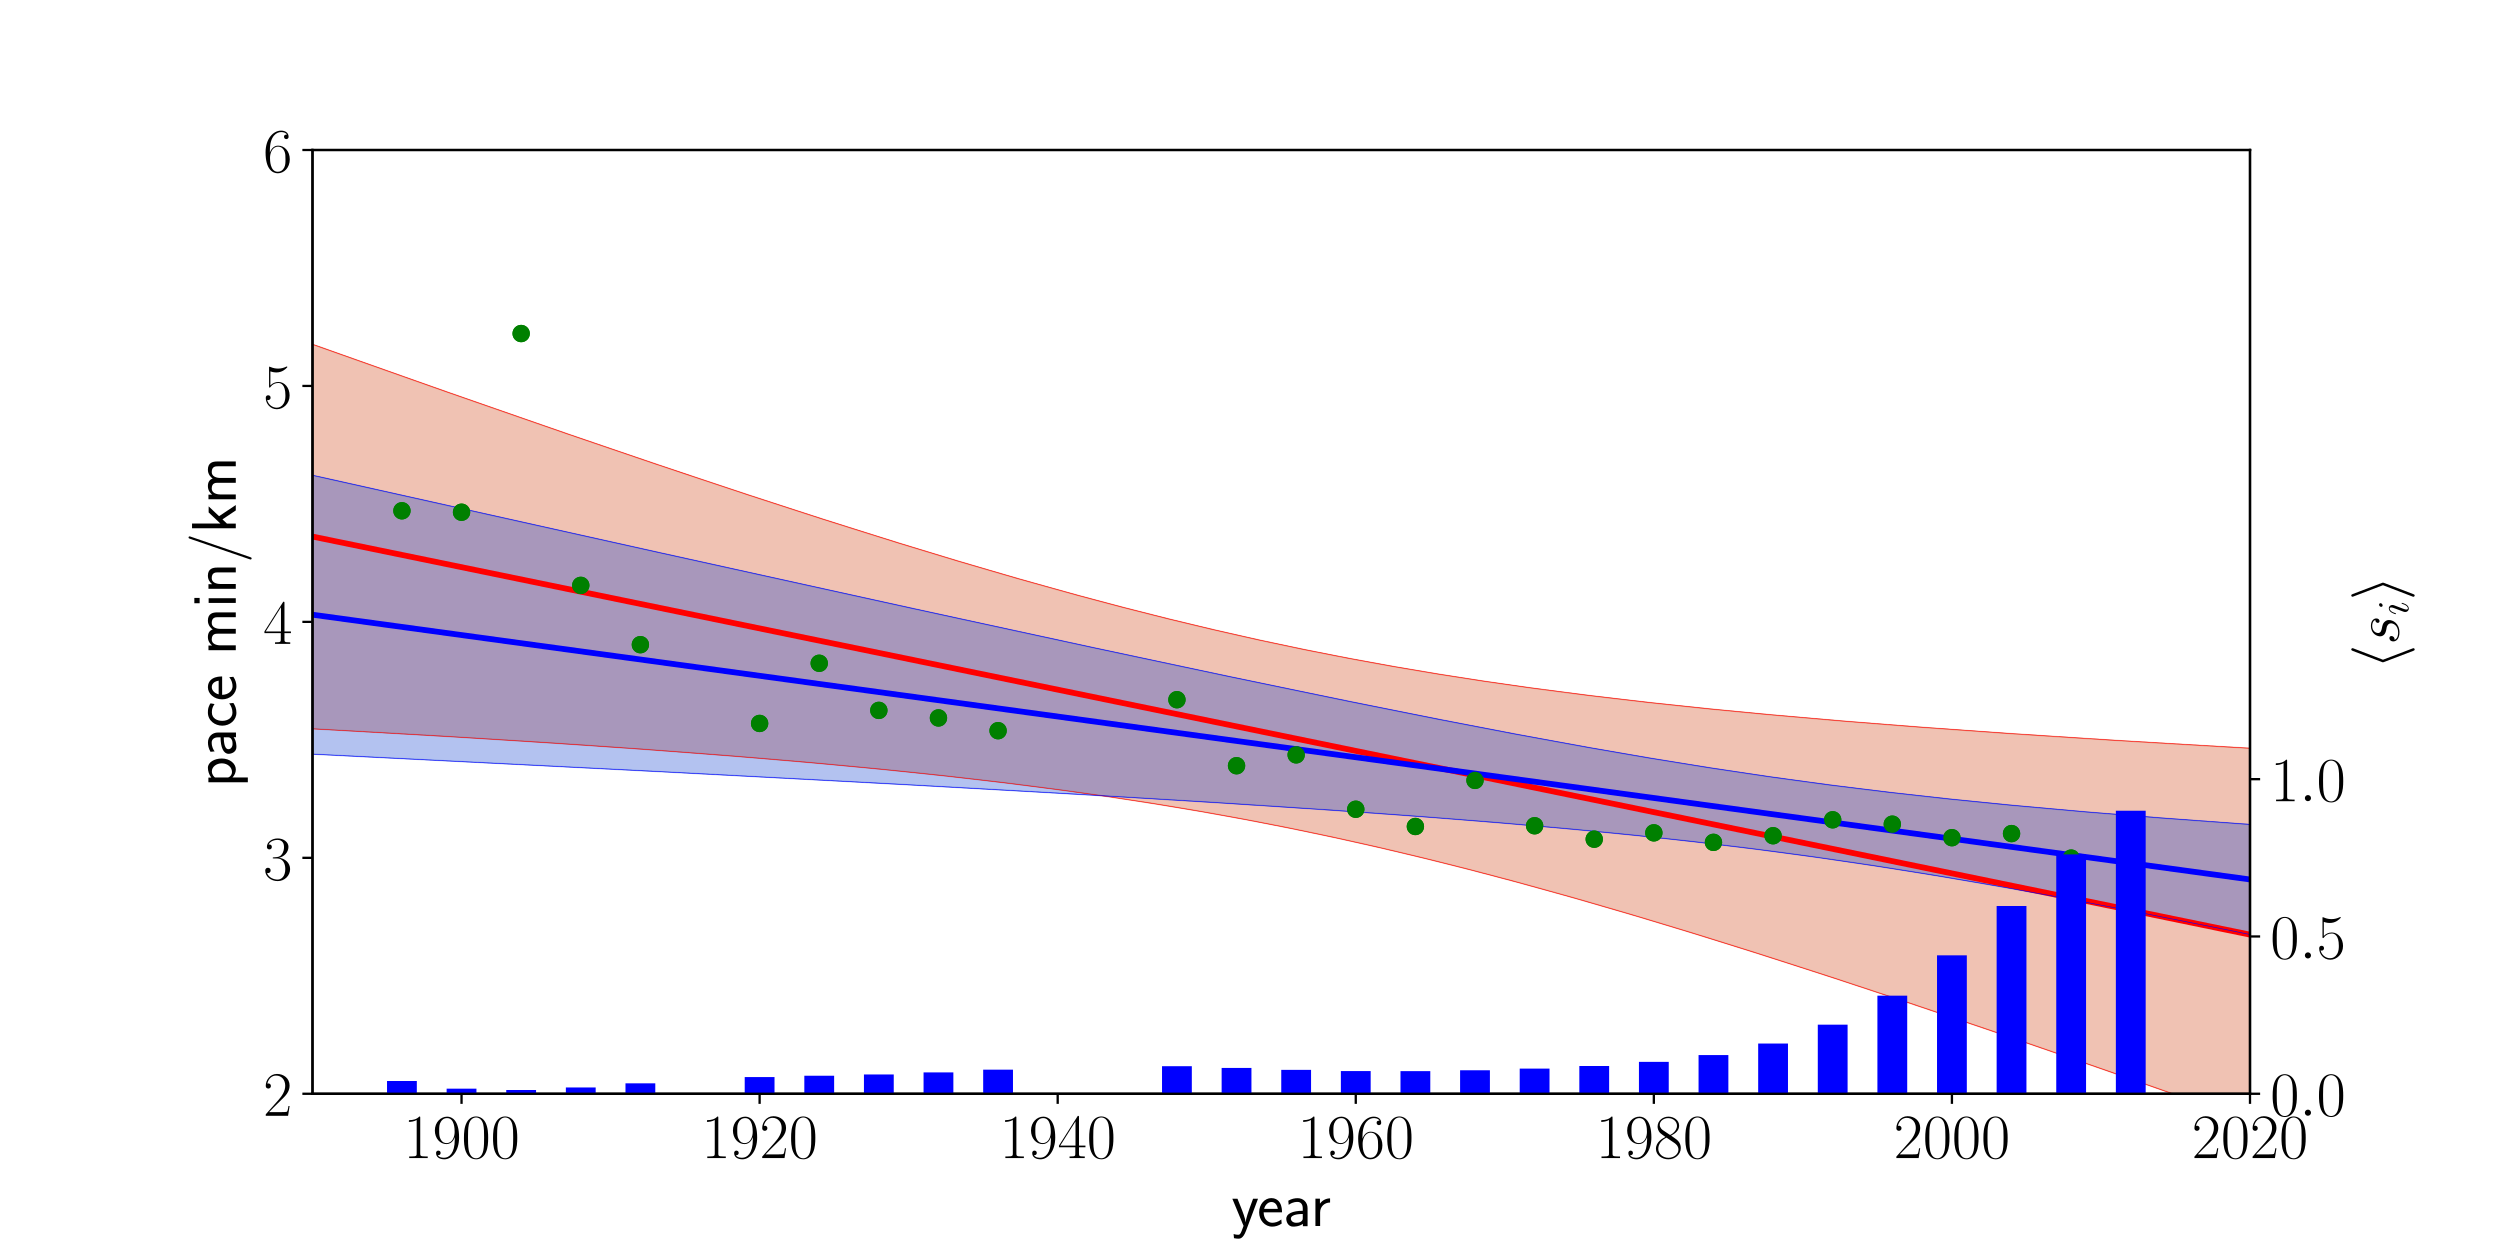 <?xml version="1.0" encoding="utf-8" standalone="no"?>
<!DOCTYPE svg PUBLIC "-//W3C//DTD SVG 1.1//EN"
  "http://www.w3.org/Graphics/SVG/1.1/DTD/svg11.dtd">
<!-- Created with matplotlib (http://matplotlib.org/) -->
<svg height="432pt" version="1.1" viewBox="0 0 864 432" width="864pt" xmlns="http://www.w3.org/2000/svg" xmlns:xlink="http://www.w3.org/1999/xlink">
 <defs>
  <style type="text/css">
*{stroke-linecap:butt;stroke-linejoin:round;}
  </style>
 </defs>
 <g id="figure_1">
  <g id="patch_1">
   <path d="M 0 432 
L 864 432 
L 864 0 
L 0 0 
z
" style="fill:none;"/>
  </g>
  <g id="axes_1">
   <g id="patch_2">
    <path d="M 108 378 
L 777.6 378 
L 777.6 51.84 
L 108 51.84 
z
" style="fill:none;"/>
   </g>
   <g id="patch_3">
    <path clip-path="url(#pc20032a727)" d="M 108 118.994 
L 113.191 120.844 
L 118.381 122.691 
L 123.572 124.535 
L 128.763 126.376 
L 133.953 128.215 
L 139.144 130.05 
L 144.335 131.881 
L 149.526 133.709 
L 154.716 135.534 
L 159.907 137.355 
L 165.098 139.172 
L 170.288 140.985 
L 175.479 142.794 
L 180.67 144.599 
L 185.86 146.399 
L 191.051 148.194 
L 196.242 149.985 
L 201.433 151.77 
L 206.623 153.55 
L 211.814 155.325 
L 217.005 157.094 
L 222.195 158.857 
L 227.386 160.614 
L 232.577 162.364 
L 237.767 164.107 
L 242.958 165.844 
L 248.149 167.573 
L 253.34 169.294 
L 258.53 171.008 
L 263.721 172.712 
L 268.912 174.409 
L 274.102 176.096 
L 279.293 177.773 
L 284.484 179.441 
L 289.674 181.099 
L 294.865 182.745 
L 300.056 184.38 
L 305.247 186.004 
L 310.437 187.615 
L 315.628 189.214 
L 320.819 190.799 
L 326.009 192.371 
L 331.2 193.928 
L 336.391 195.47 
L 341.581 196.997 
L 346.772 198.507 
L 351.963 200.001 
L 357.153 201.477 
L 362.344 202.936 
L 367.535 204.375 
L 372.726 205.796 
L 377.916 207.197 
L 383.107 208.577 
L 388.298 209.937 
L 393.488 211.275 
L 398.679 212.59 
L 403.87 213.884 
L 409.06 215.154 
L 414.251 216.401 
L 419.442 217.623 
L 424.633 218.822 
L 429.823 219.996 
L 435.014 221.145 
L 440.205 222.269 
L 445.395 223.368 
L 450.586 224.442 
L 455.777 225.49 
L 460.967 226.513 
L 466.158 227.512 
L 471.349 228.485 
L 476.54 229.433 
L 481.73 230.357 
L 486.921 231.257 
L 492.112 232.134 
L 497.302 232.987 
L 502.493 233.817 
L 507.684 234.624 
L 512.874 235.41 
L 518.065 236.175 
L 523.256 236.919 
L 528.447 237.642 
L 533.637 238.346 
L 538.828 239.031 
L 544.019 239.698 
L 549.209 240.347 
L 554.4 240.98 
L 559.591 241.595 
L 564.781 242.195 
L 569.972 242.779 
L 575.163 243.349 
L 580.353 243.904 
L 585.544 244.446 
L 590.735 244.975 
L 595.926 245.492 
L 601.116 245.996 
L 606.307 246.489 
L 611.498 246.971 
L 616.688 247.442 
L 621.879 247.903 
L 627.07 248.354 
L 632.26 248.796 
L 637.451 249.229 
L 642.642 249.653 
L 647.833 250.07 
L 653.023 250.478 
L 658.214 250.879 
L 663.405 251.272 
L 668.595 251.659 
L 673.786 252.039 
L 678.977 252.412 
L 684.167 252.78 
L 689.358 253.141 
L 694.549 253.497 
L 699.74 253.848 
L 704.93 254.193 
L 710.121 254.534 
L 715.312 254.869 
L 720.502 255.2 
L 725.693 255.527 
L 730.884 255.849 
L 736.074 256.167 
L 741.265 256.481 
L 746.456 256.792 
L 751.647 257.099 
L 756.837 257.402 
L 762.028 257.702 
L 767.219 257.999 
L 772.409 258.292 
L 777.6 258.583 
L 777.6 387.45 
L 772.409 385.607 
L 767.219 383.768 
L 762.028 381.931 
L 756.837 380.098 
L 751.647 378.269 
L 746.456 376.442 
L 741.265 374.62 
L 736.074 372.801 
L 730.884 370.986 
L 725.693 369.176 
L 720.502 367.369 
L 715.312 365.567 
L 710.121 363.77 
L 704.93 361.977 
L 699.74 360.189 
L 694.549 358.407 
L 689.358 356.63 
L 684.167 354.858 
L 678.977 353.093 
L 673.786 351.333 
L 668.595 349.58 
L 663.405 347.834 
L 658.214 346.094 
L 653.023 344.362 
L 647.833 342.638 
L 642.642 340.921 
L 637.451 339.212 
L 632.26 337.512 
L 627.07 335.821 
L 621.879 334.139 
L 616.688 332.467 
L 611.498 330.805 
L 606.307 329.154 
L 601.116 327.514 
L 595.926 325.885 
L 590.735 324.269 
L 585.544 322.665 
L 580.353 321.074 
L 575.163 319.496 
L 569.972 317.933 
L 564.781 316.384 
L 559.591 314.851 
L 554.4 313.333 
L 549.209 311.832 
L 544.019 310.349 
L 538.828 308.882 
L 533.637 307.435 
L 528.447 306.006 
L 523.256 304.596 
L 518.065 303.207 
L 512.874 301.839 
L 507.684 300.491 
L 502.493 299.166 
L 497.302 297.863 
L 492.112 296.583 
L 486.921 295.326 
L 481.73 294.093 
L 476.54 292.884 
L 471.349 291.7 
L 466.158 290.54 
L 460.967 289.405 
L 455.777 288.296 
L 450.586 287.211 
L 445.395 286.152 
L 440.205 285.118 
L 435.014 284.109 
L 429.823 283.125 
L 424.633 282.166 
L 419.442 281.231 
L 414.251 280.321 
L 409.06 279.435 
L 403.87 278.572 
L 398.679 277.732 
L 393.488 276.915 
L 388.298 276.12 
L 383.107 275.346 
L 377.916 274.594 
L 372.726 273.862 
L 367.535 273.149 
L 362.344 272.456 
L 357.153 271.781 
L 351.963 271.125 
L 346.772 270.485 
L 341.581 269.863 
L 336.391 269.256 
L 331.2 268.666 
L 326.009 268.09 
L 320.819 267.528 
L 315.628 266.981 
L 310.437 266.446 
L 305.247 265.924 
L 300.056 265.415 
L 294.865 264.917 
L 289.674 264.431 
L 284.484 263.955 
L 279.293 263.49 
L 274.102 263.035 
L 268.912 262.589 
L 263.721 262.152 
L 258.53 261.724 
L 253.34 261.304 
L 248.149 260.893 
L 242.958 260.489 
L 237.767 260.092 
L 232.577 259.703 
L 227.386 259.32 
L 222.195 258.943 
L 217.005 258.573 
L 211.814 258.209 
L 206.623 257.851 
L 201.433 257.498 
L 196.242 257.151 
L 191.051 256.808 
L 185.86 256.471 
L 180.67 256.138 
L 175.479 255.809 
L 170.288 255.485 
L 165.098 255.165 
L 159.907 254.849 
L 154.716 254.537 
L 149.526 254.229 
L 144.335 253.924 
L 139.144 253.623 
L 133.953 253.325 
L 128.763 253.03 
L 123.572 252.738 
L 118.381 252.449 
L 113.191 252.163 
L 108 251.88 
z
" style="fill:#cc3300;opacity:0.3;stroke:#cc3300;stroke-linejoin:miter;stroke-width:0.5;"/>
   </g>
   <g id="patch_4">
    <path clip-path="url(#pc20032a727)" d="M 108 164.254 
L 113.191 165.416 
L 118.381 166.577 
L 123.572 167.738 
L 128.763 168.899 
L 133.953 170.059 
L 139.144 171.219 
L 144.335 172.379 
L 149.526 173.538 
L 154.716 174.697 
L 159.907 175.855 
L 165.098 177.013 
L 170.288 178.17 
L 175.479 179.327 
L 180.67 180.484 
L 185.86 181.64 
L 191.051 182.795 
L 196.242 183.95 
L 201.433 185.104 
L 206.623 186.258 
L 211.814 187.412 
L 217.005 188.564 
L 222.195 189.716 
L 227.386 190.868 
L 232.577 192.019 
L 237.767 193.169 
L 242.958 194.318 
L 248.149 195.467 
L 253.34 196.615 
L 258.53 197.762 
L 263.721 198.908 
L 268.912 200.053 
L 274.102 201.198 
L 279.293 202.341 
L 284.484 203.484 
L 289.674 204.626 
L 294.865 205.766 
L 300.056 206.906 
L 305.247 208.044 
L 310.437 209.182 
L 315.628 210.318 
L 320.819 211.452 
L 326.009 212.586 
L 331.2 213.718 
L 336.391 214.848 
L 341.581 215.977 
L 346.772 217.105 
L 351.963 218.231 
L 357.153 219.355 
L 362.344 220.477 
L 367.535 221.598 
L 372.726 222.716 
L 377.916 223.833 
L 383.107 224.947 
L 388.298 226.059 
L 393.488 227.168 
L 398.679 228.275 
L 403.87 229.38 
L 409.06 230.481 
L 414.251 231.58 
L 419.442 232.675 
L 424.633 233.768 
L 429.823 234.857 
L 435.014 235.942 
L 440.205 237.024 
L 445.395 238.101 
L 450.586 239.175 
L 455.777 240.244 
L 460.967 241.308 
L 466.158 242.367 
L 471.349 243.421 
L 476.54 244.469 
L 481.73 245.512 
L 486.921 246.548 
L 492.112 247.578 
L 497.302 248.601 
L 502.493 249.617 
L 507.684 250.625 
L 512.874 251.625 
L 518.065 252.616 
L 523.256 253.599 
L 528.447 254.572 
L 533.637 255.534 
L 538.828 256.487 
L 544.019 257.428 
L 549.209 258.358 
L 554.4 259.275 
L 559.591 260.18 
L 564.781 261.072 
L 569.972 261.95 
L 575.163 262.813 
L 580.353 263.662 
L 585.544 264.496 
L 590.735 265.314 
L 595.926 266.116 
L 601.116 266.902 
L 606.307 267.671 
L 611.498 268.423 
L 616.688 269.158 
L 621.879 269.876 
L 627.07 270.576 
L 632.26 271.26 
L 637.451 271.926 
L 642.642 272.575 
L 647.833 273.208 
L 653.023 273.825 
L 658.214 274.425 
L 663.405 275.01 
L 668.595 275.579 
L 673.786 276.134 
L 678.977 276.675 
L 684.167 277.201 
L 689.358 277.715 
L 694.549 278.216 
L 699.74 278.705 
L 704.93 279.182 
L 710.121 279.648 
L 715.312 280.104 
L 720.502 280.55 
L 725.693 280.986 
L 730.884 281.413 
L 736.074 281.832 
L 741.265 282.242 
L 746.456 282.645 
L 751.647 283.041 
L 756.837 283.429 
L 762.028 283.811 
L 767.219 284.187 
L 772.409 284.557 
L 777.6 284.922 
L 777.6 322.974 
L 772.409 321.92 
L 767.219 320.871 
L 762.028 319.829 
L 756.837 318.792 
L 751.647 317.762 
L 746.456 316.739 
L 741.265 315.723 
L 736.074 314.715 
L 730.884 313.715 
L 725.693 312.724 
L 720.502 311.741 
L 715.312 310.768 
L 710.121 309.805 
L 704.93 308.853 
L 699.74 307.911 
L 694.549 306.982 
L 689.358 306.064 
L 684.167 305.159 
L 678.977 304.267 
L 673.786 303.389 
L 668.595 302.525 
L 663.405 301.676 
L 658.214 300.842 
L 653.023 300.024 
L 647.833 299.221 
L 642.642 298.436 
L 637.451 297.666 
L 632.26 296.914 
L 627.07 296.179 
L 621.879 295.461 
L 616.688 294.76 
L 611.498 294.076 
L 606.307 293.41 
L 601.116 292.76 
L 595.926 292.127 
L 590.735 291.511 
L 585.544 290.91 
L 580.353 290.325 
L 575.163 289.755 
L 569.972 289.2 
L 564.781 288.66 
L 559.591 288.133 
L 554.4 287.619 
L 549.209 287.118 
L 544.019 286.629 
L 538.828 286.151 
L 533.637 285.685 
L 528.447 285.229 
L 523.256 284.783 
L 518.065 284.347 
L 512.874 283.92 
L 507.684 283.501 
L 502.493 283.09 
L 497.302 282.688 
L 492.112 282.292 
L 486.921 281.903 
L 481.73 281.521 
L 476.54 281.145 
L 471.349 280.775 
L 466.158 280.41 
L 460.967 280.051 
L 455.777 279.696 
L 450.586 279.347 
L 445.395 279.001 
L 440.205 278.66 
L 435.014 278.323 
L 429.823 277.99 
L 424.633 277.66 
L 419.442 277.334 
L 414.251 277.011 
L 409.06 276.691 
L 403.87 276.374 
L 398.679 276.059 
L 393.488 275.748 
L 388.298 275.439 
L 383.107 275.132 
L 377.916 274.828 
L 372.726 274.525 
L 367.535 274.225 
L 362.344 273.927 
L 357.153 273.631 
L 351.963 273.336 
L 346.772 273.043 
L 341.581 272.752 
L 336.391 272.463 
L 331.2 272.174 
L 326.009 271.888 
L 320.819 271.603 
L 315.628 271.319 
L 310.437 271.036 
L 305.247 270.755 
L 300.056 270.474 
L 294.865 270.195 
L 289.674 269.917 
L 284.484 269.64 
L 279.293 269.364 
L 274.102 269.089 
L 268.912 268.815 
L 263.721 268.542 
L 258.53 268.269 
L 253.34 267.998 
L 248.149 267.727 
L 242.958 267.457 
L 237.767 267.188 
L 232.577 266.919 
L 227.386 266.651 
L 222.195 266.384 
L 217.005 266.118 
L 211.814 265.852 
L 206.623 265.586 
L 201.433 265.322 
L 196.242 265.057 
L 191.051 264.794 
L 185.86 264.53 
L 180.67 264.268 
L 175.479 264.006 
L 170.288 263.744 
L 165.098 263.483 
L 159.907 263.222 
L 154.716 262.962 
L 149.526 262.702 
L 144.335 262.442 
L 139.144 262.183 
L 133.953 261.924 
L 128.763 261.666 
L 123.572 261.408 
L 118.381 261.15 
L 113.191 260.893 
L 108 260.636 
z
" style="fill:#0033cc;opacity:0.3;stroke:#0033cc;stroke-linejoin:miter;stroke-width:0.5;"/>
   </g>
   <g id="matplotlib.axis_1">
    <g id="xtick_1">
     <g id="line2d_1">
      <defs>
       <path d="M 0 0 
L 0 3.5 
" id="m1ed8c6460f" style="stroke:#000000;stroke-width:0.8;"/>
      </defs>
      <g>
       <use style="stroke:#000000;stroke-width:0.8;" x="159.508" xlink:href="#m1ed8c6460f" y="378"/>
      </g>
     </g>
     <g id="text_1">
      <!-- $1900$ -->
      <defs>
       <path d="M 26.594 63.406 
C 26.594 65.5 26.5 65.5 25.094 65.5 
C 21.203 61.188 15.297 59.797 9.703 59.797 
C 9.406 59.797 8.906 59.797 8.797 59.5 
C 8.703 59.297 8.703 59.094 8.703 57 
C 11.797 57 17 57.594 21 59.984 
L 21 7.203 
C 21 3.688 20.797 2.5 12.203 2.5 
L 9.203 2.5 
L 9.203 0 
C 14 0 19 0 23.797 0 
C 28.594 0 33.594 0 38.406 0 
L 38.406 2.5 
L 35.406 2.5 
C 26.797 2.5 26.594 3.594 26.594 7.156 
z
" id="CMR17-49"/>
       <path d="M 35.203 29.125 
C 35.203 7.25 26.094 0.484 18.594 0.484 
C 16.297 0.484 10.703 0.484 8.406 4.594 
C 11 4.188 12.906 5.578 12.906 8.094 
C 12.906 10.812 10.703 11.703 9.297 11.703 
C 8.406 11.703 5.703 11.297 5.703 7.906 
C 5.703 1.109 11.594 -2 18.797 -2 
C 30.297 -2 42 10.531 42 32.391 
C 42 59.641 30.797 65.297 23.203 65.297 
C 13.297 65.297 3.797 56.688 3.797 43.406 
C 3.797 31.109 11.906 22 22.094 22 
C 30.5 22 34.203 29.734 35.203 33 
z
M 22.297 23.594 
C 19.594 23.594 15.797 24.094 12.703 30.031 
C 10.594 33.891 10.594 38.453 10.594 43.297 
C 10.594 49.156 10.594 53.203 13.406 57.562 
C 14.797 59.641 17.406 63 23.203 63 
C 35 63 35 45.078 35 41.125 
C 35 34.094 31.797 23.594 22.297 23.594 
z
" id="CMR17-57"/>
       <path d="M 42 31.641 
C 42 37.75 41.906 48.125 37.703 56.109 
C 34 63.109 28.094 65.594 22.906 65.594 
C 18.094 65.594 12 63.406 8.203 56.203 
C 4.203 48.719 3.797 39.438 3.797 31.641 
C 3.797 25.953 3.906 17.281 7 9.672 
C 11.297 -0.609 19 -2 22.906 -2 
C 27.5 -2 34.5 -0.109 38.594 9.375 
C 41.594 16.281 42 24.359 42 31.641 
z
M 22.906 -0.406 
C 16.5 -0.406 12.703 5.078 11.297 12.688 
C 10.203 18.562 10.203 27.156 10.203 32.75 
C 10.203 40.438 10.203 46.828 11.5 52.922 
C 13.406 61.391 19 64 22.906 64 
C 27 64 32.297 61.297 34.203 53.125 
C 35.5 47.438 35.594 40.734 35.594 32.75 
C 35.594 26.25 35.594 18.266 34.406 12.375 
C 32.297 1.484 26.406 -0.406 22.906 -0.406 
z
" id="CMR17-48"/>
      </defs>
      <g transform="translate(139.404 400.221)scale(0.22 -0.22)">
       <use transform="scale(0.996)" xlink:href="#CMR17-49"/>
       <use transform="translate(45.69 0)scale(0.996)" xlink:href="#CMR17-57"/>
       <use transform="translate(91.381 0)scale(0.996)" xlink:href="#CMR17-48"/>
       <use transform="translate(137.071 0)scale(0.996)" xlink:href="#CMR17-48"/>
      </g>
     </g>
    </g>
    <g id="xtick_2">
     <g id="line2d_2">
      <g>
       <use style="stroke:#000000;stroke-width:0.8;" x="262.523" xlink:href="#m1ed8c6460f" y="378"/>
      </g>
     </g>
     <g id="text_2">
      <!-- $1920$ -->
      <defs>
       <path d="M 41.703 15.453 
L 39.906 15.453 
C 38.906 8.375 38.094 7.172 37.703 6.562 
C 37.203 5.766 30 5.766 28.594 5.766 
L 9.406 5.766 
C 13 9.672 20 16.75 28.5 24.953 
C 34.594 30.734 41.703 37.531 41.703 47.422 
C 41.703 59.219 32.297 66 21.797 66 
C 10.797 66 4.094 56.312 4.094 47.344 
C 4.094 43.438 7 42.938 8.203 42.938 
C 9.203 42.938 12.203 43.547 12.203 47.031 
C 12.203 50.109 9.594 51 8.203 51 
C 7.594 51 7 50.906 6.594 50.703 
C 8.5 59.219 14.297 63.406 20.406 63.406 
C 29.094 63.406 34.797 56.516 34.797 47.422 
C 34.797 38.734 29.703 31.25 24 24.75 
L 4.094 2.281 
L 4.094 0 
L 39.297 0 
z
" id="CMR17-50"/>
      </defs>
      <g transform="translate(242.419 400.221)scale(0.22 -0.22)">
       <use transform="scale(0.996)" xlink:href="#CMR17-49"/>
       <use transform="translate(45.69 0)scale(0.996)" xlink:href="#CMR17-57"/>
       <use transform="translate(91.381 0)scale(0.996)" xlink:href="#CMR17-50"/>
       <use transform="translate(137.071 0)scale(0.996)" xlink:href="#CMR17-48"/>
      </g>
     </g>
    </g>
    <g id="xtick_3">
     <g id="line2d_3">
      <g>
       <use style="stroke:#000000;stroke-width:0.8;" x="365.538" xlink:href="#m1ed8c6460f" y="378"/>
      </g>
     </g>
     <g id="text_3">
      <!-- $1940$ -->
      <defs>
       <path d="M 33.594 64.406 
C 33.594 66.5 33.5 66.5 31.703 66.5 
L 2 19.594 
L 2 17 
L 27.797 17 
L 27.797 7.141 
C 27.797 3.5 27.594 2.5 20.594 2.5 
L 18.703 2.5 
L 18.703 0 
C 21.906 0 27.297 0 30.703 0 
C 34.094 0 39.5 0 42.703 0 
L 42.703 2.5 
L 40.797 2.5 
C 33.797 2.5 33.594 3.5 33.594 7.141 
L 33.594 17 
L 43.797 17 
L 43.797 19.594 
L 33.594 19.594 
z
M 28.094 57.859 
L 28.094 19.594 
L 4 19.594 
z
" id="CMR17-52"/>
      </defs>
      <g transform="translate(345.435 400.221)scale(0.22 -0.22)">
       <use transform="scale(0.996)" xlink:href="#CMR17-49"/>
       <use transform="translate(45.69 0)scale(0.996)" xlink:href="#CMR17-57"/>
       <use transform="translate(91.381 0)scale(0.996)" xlink:href="#CMR17-52"/>
       <use transform="translate(137.071 0)scale(0.996)" xlink:href="#CMR17-48"/>
      </g>
     </g>
    </g>
    <g id="xtick_4">
     <g id="line2d_4">
      <g>
       <use style="stroke:#000000;stroke-width:0.8;" x="468.554" xlink:href="#m1ed8c6460f" y="378"/>
      </g>
     </g>
     <g id="text_4">
      <!-- $1960$ -->
      <defs>
       <path d="M 10.594 34 
C 10.594 57.656 21.797 63 28.297 63 
C 30.406 63 35.5 62.641 37.5 59 
C 35.906 59 32.906 59 32.906 55.516 
C 32.906 52.828 35.094 51.922 36.5 51.922 
C 37.406 51.922 40.094 52.312 40.094 55.625 
C 40.094 61.781 35.094 65.297 28.203 65.297 
C 16.297 65.297 3.797 52.969 3.797 31 
C 3.797 3.953 15.094 -2 23.094 -2 
C 32.797 -2 42 6.672 42 20.047 
C 42 32.516 33.906 41.594 23.703 41.594 
C 17.594 41.594 13.094 37.609 10.594 30.625 
z
M 23.094 0.391 
C 10.797 0.391 10.797 18.75 10.797 22.438 
C 10.797 29.625 14.203 40 23.5 40 
C 25.203 40 30.094 40 33.406 33.125 
C 35.203 29.219 35.203 25.141 35.203 20.141 
C 35.203 14.75 35.203 10.781 33.094 6.781 
C 30.906 2.672 27.703 0.391 23.094 0.391 
z
" id="CMR17-54"/>
      </defs>
      <g transform="translate(448.45 400.221)scale(0.22 -0.22)">
       <use transform="scale(0.996)" xlink:href="#CMR17-49"/>
       <use transform="translate(45.69 0)scale(0.996)" xlink:href="#CMR17-57"/>
       <use transform="translate(91.381 0)scale(0.996)" xlink:href="#CMR17-54"/>
       <use transform="translate(137.071 0)scale(0.996)" xlink:href="#CMR17-48"/>
      </g>
     </g>
    </g>
    <g id="xtick_5">
     <g id="line2d_5">
      <g>
       <use style="stroke:#000000;stroke-width:0.8;" x="571.569" xlink:href="#m1ed8c6460f" y="378"/>
      </g>
     </g>
     <g id="text_5">
      <!-- $1980$ -->
      <defs>
       <path d="M 27.203 35.375 
C 33.5 38.547 39.906 43.328 39.906 50.984 
C 39.906 60.016 31.094 65.297 23 65.297 
C 13.906 65.297 5.906 58.734 5.906 49.688 
C 5.906 47.203 6.5 42.922 10.406 39.141 
C 11.406 38.156 15.594 35.172 18.297 33.281 
C 13.797 30.984 3.297 25.531 3.297 14.594 
C 3.297 4.359 13.094 -2 22.797 -2 
C 33.5 -2 42.5 5.656 42.5 15.781 
C 42.5 24.844 36.406 29.016 32.406 31.703 
z
M 14.094 44.094 
C 13.297 44.594 9.297 47.672 9.297 52.359 
C 9.297 58.422 15.594 63 22.797 63 
C 30.703 63 36.5 57.438 36.5 50.969 
C 36.5 41.703 26.094 36.422 25.594 36.422 
C 25.5 36.422 25.406 36.422 24.594 37.031 
z
M 32.5 23.734 
C 34 22.641 38.797 19.375 38.797 13.297 
C 38.797 5.953 31.406 0.391 23 0.391 
C 13.906 0.391 7 6.844 7 14.688 
C 7 22.547 13.094 29.094 20 32.188 
z
" id="CMR17-56"/>
      </defs>
      <g transform="translate(551.465 400.221)scale(0.22 -0.22)">
       <use transform="scale(0.996)" xlink:href="#CMR17-49"/>
       <use transform="translate(45.69 0)scale(0.996)" xlink:href="#CMR17-57"/>
       <use transform="translate(91.381 0)scale(0.996)" xlink:href="#CMR17-56"/>
       <use transform="translate(137.071 0)scale(0.996)" xlink:href="#CMR17-48"/>
      </g>
     </g>
    </g>
    <g id="xtick_6">
     <g id="line2d_6">
      <g>
       <use style="stroke:#000000;stroke-width:0.8;" x="674.585" xlink:href="#m1ed8c6460f" y="378"/>
      </g>
     </g>
     <g id="text_6">
      <!-- $2000$ -->
      <g transform="translate(654.481 400.221)scale(0.22 -0.22)">
       <use transform="scale(0.996)" xlink:href="#CMR17-50"/>
       <use transform="translate(45.69 0)scale(0.996)" xlink:href="#CMR17-48"/>
       <use transform="translate(91.381 0)scale(0.996)" xlink:href="#CMR17-48"/>
       <use transform="translate(137.071 0)scale(0.996)" xlink:href="#CMR17-48"/>
      </g>
     </g>
    </g>
    <g id="xtick_7">
     <g id="line2d_7">
      <g>
       <use style="stroke:#000000;stroke-width:0.8;" x="777.6" xlink:href="#m1ed8c6460f" y="378"/>
      </g>
     </g>
     <g id="text_7">
      <!-- $2020$ -->
      <g transform="translate(757.496 400.221)scale(0.22 -0.22)">
       <use transform="scale(0.996)" xlink:href="#CMR17-50"/>
       <use transform="translate(45.69 0)scale(0.996)" xlink:href="#CMR17-48"/>
       <use transform="translate(91.381 0)scale(0.996)" xlink:href="#CMR17-50"/>
       <use transform="translate(137.071 0)scale(0.996)" xlink:href="#CMR17-48"/>
      </g>
     </g>
    </g>
    <g id="text_8">
     <!-- year -->
     <defs>
      <path d="M 41.797 43 
L 34 43 
C 25.5 20.219 22.594 10.969 22.406 5.984 
L 22.297 5.984 
C 22 10.875 17.594 22.812 14.094 31.359 
L 9.406 43 
L 1.297 43 
L 19 0.203 
C 17.906 -2.781 16.297 -7.266 15.797 -8.266 
C 13.594 -13.828 12.094 -13.828 10.5 -13.828 
C 10.094 -13.828 6.906 -13.828 3.297 -12.641 
L 3.906 -19.203 
C 6.406 -19.703 8.906 -20 10.703 -20 
C 13.203 -20 18.203 -20 22.797 -7.766 
z
" id="CMSS17-121"/>
      <path d="M 39.094 21.516 
C 39.094 24.844 38.906 31.297 35.703 36.641 
C 32.203 42.391 26.5 44 22.203 44 
C 11.797 44 3 34.188 3 21.484 
C 3 9.094 12.094 -1 23.594 -1 
C 28.094 -1 33.594 0.297 38.594 3.875 
C 38.594 4.281 38.406 6.469 38.297 6.562 
C 38.297 6.766 38 9.844 38 10.25 
C 33.203 6.359 27.703 5.078 23.703 5.078 
C 17.297 5.078 10.406 10.422 10.094 21.516 
z
M 10.906 27 
C 12.203 32.562 16.594 37.828 22.203 37.828 
C 23.703 37.828 30.703 37.828 32.5 27 
z
" id="CMSS17-101"/>
      <path d="M 37.594 27.984 
C 37.594 37.375 30.906 43.875 21.906 43.875 
C 17.5 43.875 12.703 43.078 7.203 39.891 
L 7.797 33.359 
C 10.297 35.125 14.594 38 21.797 38 
C 26.906 38 30 34.062 30 27.844 
L 30 24 
C 14 24 4 19.344 4 11.344 
C 4 7.203 6.5 -1 14.797 -1 
C 16.297 -1 24.406 -1 30.203 3.391 
L 30.203 -0.297 
L 37.594 -0.297 
z
M 30 12.75 
C 30 10.953 30 8.562 27 6.781 
C 24.406 5.078 21.094 5.078 19.703 5.078 
C 14.703 5.078 11.297 7.984 11.297 11.625 
C 11.297 18.922 26.906 18.922 30 18.922 
z
" id="CMSS17-97"/>
      <path d="M 14.906 21.297 
C 14.906 30.703 21.797 37 30.594 37 
L 30.594 43.578 
C 24.203 43.578 18.203 40.391 14.594 35.203 
L 14.594 43.094 
L 7.5 43.094 
L 7.5 0 
L 14.906 0 
z
" id="CMSS17-114"/>
     </defs>
     <g transform="translate(425.611 423.705)scale(0.22 -0.22)">
      <use transform="scale(0.996)" xlink:href="#CMSS17-121"/>
      <use transform="translate(40.398 0)scale(0.996)" xlink:href="#CMSS17-101"/>
      <use transform="translate(82.037 0)scale(0.996)" xlink:href="#CMSS17-97"/>
      <use transform="translate(124.356 0)scale(0.996)" xlink:href="#CMSS17-114"/>
     </g>
    </g>
   </g>
   <g id="matplotlib.axis_2">
    <g id="ytick_1">
     <g id="line2d_8">
      <defs>
       <path d="M 0 0 
L -3.5 0 
" id="m9cea7afb4e" style="stroke:#000000;stroke-width:0.8;"/>
      </defs>
      <g>
       <use style="stroke:#000000;stroke-width:0.8;" x="108" xlink:href="#m9cea7afb4e" y="378"/>
      </g>
     </g>
     <g id="text_9">
      <!-- $2$ -->
      <g transform="translate(90.948 385.61)scale(0.22 -0.22)">
       <use transform="scale(0.996)" xlink:href="#CMR17-50"/>
      </g>
     </g>
    </g>
    <g id="ytick_2">
     <g id="line2d_9">
      <g>
       <use style="stroke:#000000;stroke-width:0.8;" x="108" xlink:href="#m9cea7afb4e" y="296.46"/>
      </g>
     </g>
     <g id="text_10">
      <!-- $3$ -->
      <defs>
       <path d="M 22.094 33.703 
C 31 33.703 34.906 25.969 34.906 17.031 
C 34.906 5 28.5 0.391 22.703 0.391 
C 17.406 0.391 8.797 3.031 6.094 10.828 
C 6.594 10.625 7.094 10.625 7.594 10.625 
C 10 10.625 11.797 12.219 11.797 14.812 
C 11.797 17.703 9.594 19 7.594 19 
C 5.906 19 3.297 18.203 3.297 14.469 
C 3.297 5.234 12.297 -2 22.906 -2 
C 34 -2 42.5 6.719 42.5 16.953 
C 42.5 26.672 34.5 33.703 25 34.797 
C 32.594 36.375 39.906 43.062 39.906 52.016 
C 39.906 59.688 32 65.297 23 65.297 
C 13.906 65.297 5.906 59.828 5.906 52.016 
C 5.906 48.594 8.5 48 9.797 48 
C 11.906 48 13.703 49.297 13.703 51.891 
C 13.703 54.469 11.906 55.766 9.797 55.766 
C 9.406 55.766 8.906 55.766 8.5 55.578 
C 11.406 61.859 19.297 63 22.797 63 
C 26.297 63 32.906 61.328 32.906 51.875 
C 32.906 49.109 32.5 44.188 29.094 39.844 
C 26.094 36 22.703 36 19.406 35.688 
C 18.906 35.688 16.594 35.453 16.203 35.453 
C 15.5 35.359 15.094 35.266 15.094 34.5 
C 15.094 33.797 15.203 33.703 17.203 33.703 
z
" id="CMR17-51"/>
      </defs>
      <g transform="translate(90.948 304.07)scale(0.22 -0.22)">
       <use transform="scale(0.996)" xlink:href="#CMR17-51"/>
      </g>
     </g>
    </g>
    <g id="ytick_3">
     <g id="line2d_10">
      <g>
       <use style="stroke:#000000;stroke-width:0.8;" x="108" xlink:href="#m9cea7afb4e" y="214.92"/>
      </g>
     </g>
     <g id="text_11">
      <!-- $4$ -->
      <g transform="translate(90.948 222.53)scale(0.22 -0.22)">
       <use transform="scale(0.996)" xlink:href="#CMR17-52"/>
      </g>
     </g>
    </g>
    <g id="ytick_4">
     <g id="line2d_11">
      <g>
       <use style="stroke:#000000;stroke-width:0.8;" x="108" xlink:href="#m9cea7afb4e" y="133.38"/>
      </g>
     </g>
     <g id="text_12">
      <!-- $5$ -->
      <defs>
       <path d="M 11.406 57.688 
C 12.406 57.281 16.5 56 20.703 56 
C 30 56 35.094 61.109 38 64.062 
C 38 64.953 38 65.5 37.406 65.5 
C 37.297 65.5 37.094 65.5 36.297 65.047 
C 32.797 63.406 28.703 62.078 23.703 62.078 
C 20.703 62.078 16.203 62.484 11.297 64.672 
C 10.203 65.172 10 65.172 9.906 65.172 
C 9.406 65.172 9.297 65.062 9.297 63.078 
L 9.297 34.422 
C 9.297 32.641 9.297 32.141 10.297 32.141 
C 10.797 32.141 11 32.344 11.5 33.031 
C 14.703 37.516 19.094 39.406 24.094 39.406 
C 27.594 39.406 35.094 37.219 35.094 20.141 
C 35.094 16.953 35.094 11.172 32.094 6.578 
C 29.594 2.484 25.703 0.391 21.406 0.391 
C 14.797 0.391 8.094 5 6.297 12.719 
C 6.703 12.609 7.5 12.422 7.906 12.422 
C 9.203 12.422 11.703 13.125 11.703 16.219 
C 11.703 18.906 9.797 20 7.906 20 
C 5.594 20 4.094 18.594 4.094 15.797 
C 4.094 7.094 11 -2 21.594 -2 
C 31.906 -2 41.703 6.875 41.703 19.75 
C 41.703 31.719 33.906 41 24.203 41 
C 19.094 41 14.797 39.109 11.406 35.531 
z
" id="CMR17-53"/>
      </defs>
      <g transform="translate(90.948 140.99)scale(0.22 -0.22)">
       <use transform="scale(0.996)" xlink:href="#CMR17-53"/>
      </g>
     </g>
    </g>
    <g id="ytick_5">
     <g id="line2d_12">
      <g>
       <use style="stroke:#000000;stroke-width:0.8;" x="108" xlink:href="#m9cea7afb4e" y="51.84"/>
      </g>
     </g>
     <g id="text_13">
      <!-- $6$ -->
      <g transform="translate(90.948 59.45)scale(0.22 -0.22)">
       <use transform="scale(0.996)" xlink:href="#CMR17-54"/>
      </g>
     </g>
    </g>
    <g id="text_14">
     <!-- pace min/km -->
     <defs>
      <path d="M 15.094 5.203 
C 18.406 2.016 22.906 -0.078 27.703 -0.078 
C 37 -0.078 45 9.422 45 22.062 
C 45 33.734 39 44 30.406 44 
C 25.406 44 19.406 42.219 14.906 38.625 
L 14.906 43.203 
L 7.5 43.203 
L 7.5 -19 
L 15.094 -19 
z
M 15.094 32.812 
C 15.906 34 19.297 37.734 24.797 37.734 
C 31.797 37.734 37.406 30.625 37.406 22.062 
C 37.406 12.297 30.594 6 23.906 6 
C 21.906 6 19.797 6.484 17.797 8.172 
C 15.094 10.531 15.094 12 15.094 13.391 
z
" id="CMSS17-112"/>
      <path d="M 38.5 39.703 
C 38.5 40.391 33.906 42.406 32.703 42.797 
C 29.406 44 25.203 44 24.094 44 
C 11.094 44 3.297 32.703 3.297 21.297 
C 3.297 9.297 12 -1 23.703 -1 
C 30.406 -1 35.203 1.188 39.094 3.781 
L 38.5 10.375 
C 34.203 7.078 29.203 5.266 23.797 5.266 
C 16 5.266 10.906 12.094 10.906 21.391 
C 10.906 28.609 14.203 37.719 24.203 37.719 
C 29.703 37.719 32.797 36.609 37.406 33.516 
z
" id="CMSS17-99"/>
      <path d="M 67 29.328 
C 67 36.062 65.297 44 54.094 44 
C 46.594 44 42.094 39.312 40.094 36.422 
C 38.297 41.719 34.094 44 28.094 44 
C 21.297 44 17 40.125 14.703 37.328 
L 14.703 43.094 
L 7.406 43.094 
L 7.406 0 
L 15 0 
L 15 24.359 
C 15 30.297 17.203 37.938 24.297 37.938 
C 33.406 37.938 33.406 31.5 33.406 28.578 
L 33.406 0 
L 41 0 
L 41 24.359 
C 41 30.297 43.203 37.938 50.297 37.938 
C 59.406 37.938 59.406 31.5 59.406 28.578 
L 59.406 0 
L 67 0 
z
" id="CMSS17-109"/>
      <path d="M 15.297 65.359 
L 6.906 65.359 
L 6.906 57 
L 15.297 57 
z
M 14.797 42.797 
L 7.406 42.797 
L 7.406 0 
L 14.797 0 
z
" id="CMSS17-105"/>
      <path d="M 40.906 29.328 
C 40.906 35.672 39.406 44 28.094 44 
C 21.703 44 17.5 40.719 14.703 37.328 
L 14.703 43.094 
L 7.406 43.094 
L 7.406 0 
L 15 0 
L 15 24.359 
C 15 30.688 17.406 37.938 24.203 37.938 
C 33 37.938 33.297 32 33.297 28.578 
L 33.297 0 
L 40.906 0 
z
" id="CMSS17-110"/>
      <path d="M 41.203 71.016 
C 41.703 72.297 41.703 72.5 41.703 72.703 
C 41.703 73.891 40.797 74.5 40 74.5 
C 38.797 74.5 38.406 73.703 38 72.5 
L 5.703 -21.516 
C 5.203 -22.812 5.203 -23.016 5.203 -23.219 
C 5.203 -24.406 6.094 -25 6.906 -25 
C 8.094 -25 8.5 -24.203 8.906 -23.016 
z
" id="CMSS17-47"/>
      <path d="M 26.5 26.375 
L 42 42.797 
L 32.406 42.797 
L 14.906 24.281 
L 14.906 69 
L 7.5 69 
L 7.5 0 
L 14.797 0 
L 14.797 13.938 
L 21.5 21 
L 35.594 0 
L 44.094 0 
z
" id="CMSS17-107"/>
     </defs>
     <g transform="translate(81.487 272.002)rotate(-90)scale(0.22 -0.22)">
      <use transform="scale(0.996)" xlink:href="#CMSS17-112"/>
      <use transform="translate(48.205 0)scale(0.996)" xlink:href="#CMSS17-97"/>
      <use transform="translate(93.127 0)scale(0.996)" xlink:href="#CMSS17-99"/>
      <use transform="translate(134.766 0)scale(0.996)" xlink:href="#CMSS17-101"/>
      <use transform="translate(207.634 0)scale(0.996)" xlink:href="#CMSS17-109"/>
      <use transform="translate(281.863 0)scale(0.996)" xlink:href="#CMSS17-105"/>
      <use transform="translate(304.044 0)scale(0.996)" xlink:href="#CMSS17-110"/>
      <use transform="translate(352.249 0)scale(0.996)" xlink:href="#CMSS17-47"/>
      <use transform="translate(399.092 0)scale(0.996)" xlink:href="#CMSS17-107"/>
      <use transform="translate(444.695 0)scale(0.996)" xlink:href="#CMSS17-109"/>
     </g>
    </g>
   </g>
   <g id="line2d_13">
    <path clip-path="url(#pc20032a727)" d="M 108 185.437 
L 777.6 323.016 
L 777.6 323.016 
" style="fill:none;stroke:#ff0000;stroke-linecap:square;stroke-width:2;"/>
   </g>
   <g id="line2d_14">
    <path clip-path="url(#pc20032a727)" d="M 108 118.994 
L 154.716 135.534 
L 196.242 149.985 
L 227.386 160.614 
L 258.53 171.008 
L 284.484 179.441 
L 310.437 187.615 
L 331.2 193.928 
L 351.963 200.001 
L 372.726 205.796 
L 388.298 209.937 
L 403.87 213.884 
L 419.442 217.623 
L 435.014 221.145 
L 450.586 224.442 
L 466.158 227.512 
L 481.73 230.357 
L 497.302 232.987 
L 512.874 235.41 
L 528.447 237.642 
L 549.209 240.347 
L 569.972 242.779 
L 590.735 244.975 
L 611.498 246.971 
L 637.451 249.229 
L 663.405 251.272 
L 694.549 253.497 
L 730.884 255.849 
L 772.409 258.292 
L 777.6 258.583 
L 777.6 258.583 
" style="fill:none;stroke:#ff0000;stroke-linecap:square;stroke-width:0.2;"/>
   </g>
   <g id="line2d_15">
    <path clip-path="url(#pc20032a727)" d="M 108 251.88 
L 154.716 254.537 
L 191.051 256.808 
L 222.195 258.943 
L 253.34 261.304 
L 279.293 263.49 
L 305.247 265.924 
L 326.009 268.09 
L 346.772 270.485 
L 367.535 273.149 
L 383.107 275.346 
L 398.679 277.732 
L 414.251 280.321 
L 429.823 283.125 
L 445.395 286.152 
L 460.967 289.405 
L 476.54 292.884 
L 492.112 296.583 
L 507.684 300.491 
L 523.256 304.596 
L 544.019 310.349 
L 564.781 316.384 
L 585.544 322.665 
L 606.307 329.154 
L 632.26 337.512 
L 658.214 346.094 
L 689.358 356.63 
L 725.693 369.176 
L 767.219 383.768 
L 777.6 387.45 
L 777.6 387.45 
" style="fill:none;stroke:#ff0000;stroke-linecap:square;stroke-width:0.2;"/>
   </g>
   <g id="line2d_16">
    <defs>
     <path d="M 0 2.5 
C 0.663 2.5 1.299 2.237 1.768 1.768 
C 2.237 1.299 2.5 0.663 2.5 0 
C 2.5 -0.663 2.237 -1.299 1.768 -1.768 
C 1.299 -2.237 0.663 -2.5 0 -2.5 
C -0.663 -2.5 -1.299 -2.237 -1.768 -1.768 
C -2.237 -1.299 -2.5 -0.663 -2.5 0 
C -2.5 0.663 -2.237 1.299 -1.768 1.768 
C -1.299 2.237 -0.663 2.5 0 2.5 
z
" id="m2282898e07" style="stroke:#008000;"/>
    </defs>
    <g clip-path="url(#pc20032a727)">
     <use style="fill:#008000;stroke:#008000;" x="138.905" xlink:href="#m2282898e07" y="176.528"/>
     <use style="fill:#008000;stroke:#008000;" x="159.508" xlink:href="#m2282898e07" y="177.026"/>
     <use style="fill:#008000;stroke:#008000;" x="180.111" xlink:href="#m2282898e07" y="115.271"/>
     <use style="fill:#008000;stroke:#008000;" x="200.714" xlink:href="#m2282898e07" y="202.308"/>
     <use style="fill:#008000;stroke:#008000;" x="221.317" xlink:href="#m2282898e07" y="222.804"/>
     <use style="fill:#008000;stroke:#008000;" x="262.523" xlink:href="#m2282898e07" y="250.022"/>
     <use style="fill:#008000;stroke:#008000;" x="283.126" xlink:href="#m2282898e07" y="229.227"/>
     <use style="fill:#008000;stroke:#008000;" x="303.729" xlink:href="#m2282898e07" y="245.511"/>
     <use style="fill:#008000;stroke:#008000;" x="324.332" xlink:href="#m2282898e07" y="248.12"/>
     <use style="fill:#008000;stroke:#008000;" x="344.935" xlink:href="#m2282898e07" y="252.526"/>
     <use style="fill:#008000;stroke:#008000;" x="406.745" xlink:href="#m2282898e07" y="241.82"/>
     <use style="fill:#008000;stroke:#008000;" x="427.348" xlink:href="#m2282898e07" y="264.636"/>
     <use style="fill:#008000;stroke:#008000;" x="447.951" xlink:href="#m2282898e07" y="260.874"/>
     <use style="fill:#008000;stroke:#008000;" x="468.554" xlink:href="#m2282898e07" y="279.677"/>
     <use style="fill:#008000;stroke:#008000;" x="489.157" xlink:href="#m2282898e07" y="285.635"/>
     <use style="fill:#008000;stroke:#008000;" x="509.76" xlink:href="#m2282898e07" y="269.699"/>
     <use style="fill:#008000;stroke:#008000;" x="530.363" xlink:href="#m2282898e07" y="285.384"/>
     <use style="fill:#008000;stroke:#008000;" x="550.966" xlink:href="#m2282898e07" y="290.022"/>
     <use style="fill:#008000;stroke:#008000;" x="571.569" xlink:href="#m2282898e07" y="287.832"/>
     <use style="fill:#008000;stroke:#008000;" x="592.172" xlink:href="#m2282898e07" y="291.117"/>
     <use style="fill:#008000;stroke:#008000;" x="612.775" xlink:href="#m2282898e07" y="288.83"/>
     <use style="fill:#008000;stroke:#008000;" x="633.378" xlink:href="#m2282898e07" y="283.323"/>
     <use style="fill:#008000;stroke:#008000;" x="653.982" xlink:href="#m2282898e07" y="284.836"/>
     <use style="fill:#008000;stroke:#008000;" x="674.585" xlink:href="#m2282898e07" y="289.506"/>
     <use style="fill:#008000;stroke:#008000;" x="695.188" xlink:href="#m2282898e07" y="288.089"/>
     <use style="fill:#008000;stroke:#008000;" x="715.791" xlink:href="#m2282898e07" y="296.56"/>
     <use style="fill:#008000;stroke:#008000;" x="736.394" xlink:href="#m2282898e07" y="293.693"/>
    </g>
   </g>
   <g id="line2d_17">
    <path clip-path="url(#pc20032a727)" d="M 108 212.445 
L 777.6 303.948 
L 777.6 303.948 
" style="fill:none;stroke:#0000ff;stroke-linecap:square;stroke-width:2;"/>
   </g>
   <g id="line2d_18">
    <path clip-path="url(#pc20032a727)" d="M 108 164.254 
L 227.386 190.868 
L 315.628 210.318 
L 377.916 223.833 
L 424.633 233.768 
L 466.158 242.367 
L 497.302 248.601 
L 523.256 253.599 
L 549.209 258.358 
L 569.972 261.95 
L 590.735 265.314 
L 611.498 268.423 
L 632.26 271.26 
L 653.023 273.825 
L 673.786 276.134 
L 694.549 278.216 
L 720.502 280.55 
L 746.456 282.645 
L 777.6 284.922 
L 777.6 284.922 
" style="fill:none;stroke:#0000ff;stroke-linecap:square;stroke-width:0.2;"/>
   </g>
   <g id="line2d_19">
    <path clip-path="url(#pc20032a727)" d="M 108 260.636 
L 227.386 266.651 
L 310.437 271.036 
L 372.726 274.525 
L 419.442 277.334 
L 460.967 280.051 
L 492.112 282.292 
L 518.065 284.347 
L 544.019 286.629 
L 564.781 288.66 
L 585.544 290.91 
L 606.307 293.41 
L 627.07 296.179 
L 647.833 299.221 
L 668.595 302.525 
L 689.358 306.064 
L 710.121 309.805 
L 736.074 314.715 
L 767.219 320.871 
L 777.6 322.974 
L 777.6 322.974 
" style="fill:none;stroke:#0000ff;stroke-linecap:square;stroke-width:0.2;"/>
   </g>
   <g id="line2d_20">
    <g clip-path="url(#pc20032a727)">
     <use style="fill:#008000;stroke:#008000;" x="138.905" xlink:href="#m2282898e07" y="176.528"/>
     <use style="fill:#008000;stroke:#008000;" x="159.508" xlink:href="#m2282898e07" y="177.026"/>
     <use style="fill:#008000;stroke:#008000;" x="180.111" xlink:href="#m2282898e07" y="115.271"/>
     <use style="fill:#008000;stroke:#008000;" x="200.714" xlink:href="#m2282898e07" y="202.308"/>
     <use style="fill:#008000;stroke:#008000;" x="221.317" xlink:href="#m2282898e07" y="222.804"/>
     <use style="fill:#008000;stroke:#008000;" x="262.523" xlink:href="#m2282898e07" y="250.022"/>
     <use style="fill:#008000;stroke:#008000;" x="283.126" xlink:href="#m2282898e07" y="229.227"/>
     <use style="fill:#008000;stroke:#008000;" x="303.729" xlink:href="#m2282898e07" y="245.511"/>
     <use style="fill:#008000;stroke:#008000;" x="324.332" xlink:href="#m2282898e07" y="248.12"/>
     <use style="fill:#008000;stroke:#008000;" x="344.935" xlink:href="#m2282898e07" y="252.526"/>
     <use style="fill:#008000;stroke:#008000;" x="406.745" xlink:href="#m2282898e07" y="241.82"/>
     <use style="fill:#008000;stroke:#008000;" x="427.348" xlink:href="#m2282898e07" y="264.636"/>
     <use style="fill:#008000;stroke:#008000;" x="447.951" xlink:href="#m2282898e07" y="260.874"/>
     <use style="fill:#008000;stroke:#008000;" x="468.554" xlink:href="#m2282898e07" y="279.677"/>
     <use style="fill:#008000;stroke:#008000;" x="489.157" xlink:href="#m2282898e07" y="285.635"/>
     <use style="fill:#008000;stroke:#008000;" x="509.76" xlink:href="#m2282898e07" y="269.699"/>
     <use style="fill:#008000;stroke:#008000;" x="530.363" xlink:href="#m2282898e07" y="285.384"/>
     <use style="fill:#008000;stroke:#008000;" x="550.966" xlink:href="#m2282898e07" y="290.022"/>
     <use style="fill:#008000;stroke:#008000;" x="571.569" xlink:href="#m2282898e07" y="287.832"/>
     <use style="fill:#008000;stroke:#008000;" x="592.172" xlink:href="#m2282898e07" y="291.117"/>
     <use style="fill:#008000;stroke:#008000;" x="612.775" xlink:href="#m2282898e07" y="288.83"/>
     <use style="fill:#008000;stroke:#008000;" x="633.378" xlink:href="#m2282898e07" y="283.323"/>
     <use style="fill:#008000;stroke:#008000;" x="653.982" xlink:href="#m2282898e07" y="284.836"/>
     <use style="fill:#008000;stroke:#008000;" x="674.585" xlink:href="#m2282898e07" y="289.506"/>
     <use style="fill:#008000;stroke:#008000;" x="695.188" xlink:href="#m2282898e07" y="288.089"/>
     <use style="fill:#008000;stroke:#008000;" x="715.791" xlink:href="#m2282898e07" y="296.56"/>
     <use style="fill:#008000;stroke:#008000;" x="736.394" xlink:href="#m2282898e07" y="293.693"/>
    </g>
   </g>
   <g id="patch_5">
    <path d="M 108 378 
L 108 51.84 
" style="fill:none;stroke:#000000;stroke-linecap:square;stroke-linejoin:miter;stroke-width:0.8;"/>
   </g>
   <g id="patch_6">
    <path d="M 777.6 378 
L 777.6 51.84 
" style="fill:none;stroke:#000000;stroke-linecap:square;stroke-linejoin:miter;stroke-width:0.8;"/>
   </g>
   <g id="patch_7">
    <path d="M 108 378 
L 777.6 378 
" style="fill:none;stroke:#000000;stroke-linecap:square;stroke-linejoin:miter;stroke-width:0.8;"/>
   </g>
   <g id="patch_8">
    <path d="M 108 51.84 
L 777.6 51.84 
" style="fill:none;stroke:#000000;stroke-linecap:square;stroke-linejoin:miter;stroke-width:0.8;"/>
   </g>
  </g>
  <g id="axes_2">
   <g id="patch_9">
    <path clip-path="url(#pc20032a727)" d="M 133.754 378 
L 144.055 378 
L 144.055 373.604 
L 133.754 373.604 
z
" style="fill:#0000ff;"/>
   </g>
   <g id="patch_10">
    <path clip-path="url(#pc20032a727)" d="M 154.357 378 
L 164.658 378 
L 164.658 376.247 
L 154.357 376.247 
z
" style="fill:#0000ff;"/>
   </g>
   <g id="patch_11">
    <path clip-path="url(#pc20032a727)" d="M 174.96 378 
L 185.262 378 
L 185.262 376.706 
L 174.96 376.706 
z
" style="fill:#0000ff;"/>
   </g>
   <g id="patch_12">
    <path clip-path="url(#pc20032a727)" d="M 195.563 378 
L 205.865 378 
L 205.865 375.82 
L 195.563 375.82 
z
" style="fill:#0000ff;"/>
   </g>
   <g id="patch_13">
    <path clip-path="url(#pc20032a727)" d="M 216.166 378 
L 226.468 378 
L 226.468 374.398 
L 216.166 374.398 
z
" style="fill:#0000ff;"/>
   </g>
   <g id="patch_14">
    <path clip-path="url(#pc20032a727)" d="M 257.372 378 
L 267.674 378 
L 267.674 372.238 
L 257.372 372.238 
z
" style="fill:#0000ff;"/>
   </g>
   <g id="patch_15">
    <path clip-path="url(#pc20032a727)" d="M 277.975 378 
L 288.277 378 
L 288.277 371.764 
L 277.975 371.764 
z
" style="fill:#0000ff;"/>
   </g>
   <g id="patch_16">
    <path clip-path="url(#pc20032a727)" d="M 298.578 378 
L 308.88 378 
L 308.88 371.328 
L 298.578 371.328 
z
" style="fill:#0000ff;"/>
   </g>
   <g id="patch_17">
    <path clip-path="url(#pc20032a727)" d="M 319.182 378 
L 329.483 378 
L 329.483 370.628 
L 319.182 370.628 
z
" style="fill:#0000ff;"/>
   </g>
   <g id="patch_18">
    <path clip-path="url(#pc20032a727)" d="M 339.785 378 
L 350.086 378 
L 350.086 369.67 
L 339.785 369.67 
z
" style="fill:#0000ff;"/>
   </g>
   <g id="patch_19">
    <path clip-path="url(#pc20032a727)" d="M 401.594 378 
L 411.895 378 
L 411.895 368.487 
L 401.594 368.487 
z
" style="fill:#0000ff;"/>
   </g>
   <g id="patch_20">
    <path clip-path="url(#pc20032a727)" d="M 422.197 378 
L 432.498 378 
L 432.498 369.08 
L 422.197 369.08 
z
" style="fill:#0000ff;"/>
   </g>
   <g id="patch_21">
    <path clip-path="url(#pc20032a727)" d="M 442.8 378 
L 453.102 378 
L 453.102 369.742 
L 442.8 369.742 
z
" style="fill:#0000ff;"/>
   </g>
   <g id="patch_22">
    <path clip-path="url(#pc20032a727)" d="M 463.403 378 
L 473.705 378 
L 473.705 370.155 
L 463.403 370.155 
z
" style="fill:#0000ff;"/>
   </g>
   <g id="patch_23">
    <path clip-path="url(#pc20032a727)" d="M 484.006 378 
L 494.308 378 
L 494.308 370.191 
L 484.006 370.191 
z
" style="fill:#0000ff;"/>
   </g>
   <g id="patch_24">
    <path clip-path="url(#pc20032a727)" d="M 504.609 378 
L 514.911 378 
L 514.911 369.887 
L 504.609 369.887 
z
" style="fill:#0000ff;"/>
   </g>
   <g id="patch_25">
    <path clip-path="url(#pc20032a727)" d="M 525.212 378 
L 535.514 378 
L 535.514 369.305 
L 525.212 369.305 
z
" style="fill:#0000ff;"/>
   </g>
   <g id="patch_26">
    <path clip-path="url(#pc20032a727)" d="M 545.815 378 
L 556.117 378 
L 556.117 368.409 
L 545.815 368.409 
z
" style="fill:#0000ff;"/>
   </g>
   <g id="patch_27">
    <path clip-path="url(#pc20032a727)" d="M 566.418 378 
L 576.72 378 
L 576.72 366.989 
L 566.418 366.989 
z
" style="fill:#0000ff;"/>
   </g>
   <g id="patch_28">
    <path clip-path="url(#pc20032a727)" d="M 587.022 378 
L 597.323 378 
L 597.323 364.628 
L 587.022 364.628 
z
" style="fill:#0000ff;"/>
   </g>
   <g id="patch_29">
    <path clip-path="url(#pc20032a727)" d="M 607.625 378 
L 617.926 378 
L 617.926 360.651 
L 607.625 360.651 
z
" style="fill:#0000ff;"/>
   </g>
   <g id="patch_30">
    <path clip-path="url(#pc20032a727)" d="M 628.228 378 
L 638.529 378 
L 638.529 354.13 
L 628.228 354.13 
z
" style="fill:#0000ff;"/>
   </g>
   <g id="patch_31">
    <path clip-path="url(#pc20032a727)" d="M 648.831 378 
L 659.132 378 
L 659.132 344.114 
L 648.831 344.114 
z
" style="fill:#0000ff;"/>
   </g>
   <g id="patch_32">
    <path clip-path="url(#pc20032a727)" d="M 669.434 378 
L 679.735 378 
L 679.735 330.174 
L 669.434 330.174 
z
" style="fill:#0000ff;"/>
   </g>
   <g id="patch_33">
    <path clip-path="url(#pc20032a727)" d="M 690.037 378 
L 700.338 378 
L 700.338 313.107 
L 690.037 313.107 
z
" style="fill:#0000ff;"/>
   </g>
   <g id="patch_34">
    <path clip-path="url(#pc20032a727)" d="M 710.64 378 
L 720.942 378 
L 720.942 295.29 
L 710.64 295.29 
z
" style="fill:#0000ff;"/>
   </g>
   <g id="patch_35">
    <path clip-path="url(#pc20032a727)" d="M 731.243 378 
L 741.545 378 
L 741.545 280.193 
L 731.243 280.193 
z
" style="fill:#0000ff;"/>
   </g>
   <g id="matplotlib.axis_3">
    <g id="ytick_6">
     <g id="line2d_21">
      <defs>
       <path d="M 0 0 
L 3.5 0 
" id="mb98a6ab917" style="stroke:#000000;stroke-width:0.8;"/>
      </defs>
      <g>
       <use style="stroke:#000000;stroke-width:0.8;" x="777.6" xlink:href="#mb98a6ab917" y="378"/>
      </g>
     </g>
     <g id="text_15">
      <!-- $0.0$ -->
      <defs>
       <path d="M 18.406 4.797 
C 18.406 7.688 16 9.672 13.594 9.672 
C 10.703 9.672 8.703 7.281 8.703 4.891 
C 8.703 2 11.094 0 13.5 0 
C 16.406 0 18.406 2.391 18.406 4.797 
z
" id="CMMI12-58"/>
      </defs>
      <g transform="translate(784.6 385.61)scale(0.22 -0.22)">
       <use transform="scale(0.996)" xlink:href="#CMR17-48"/>
       <use transform="translate(45.69 0)scale(0.996)" xlink:href="#CMMI12-58"/>
       <use transform="translate(72.788 0)scale(0.996)" xlink:href="#CMR17-48"/>
      </g>
     </g>
    </g>
    <g id="ytick_7">
     <g id="line2d_22">
      <g>
       <use style="stroke:#000000;stroke-width:0.8;" x="777.6" xlink:href="#mb98a6ab917" y="323.64"/>
      </g>
     </g>
     <g id="text_16">
      <!-- $0.5$ -->
      <g transform="translate(784.6 331.25)scale(0.22 -0.22)">
       <use transform="scale(0.996)" xlink:href="#CMR17-48"/>
       <use transform="translate(45.69 0)scale(0.996)" xlink:href="#CMMI12-58"/>
       <use transform="translate(72.788 0)scale(0.996)" xlink:href="#CMR17-53"/>
      </g>
     </g>
    </g>
    <g id="ytick_8">
     <g id="line2d_23">
      <g>
       <use style="stroke:#000000;stroke-width:0.8;" x="777.6" xlink:href="#mb98a6ab917" y="269.28"/>
      </g>
     </g>
     <g id="text_17">
      <!-- $1.0$ -->
      <g transform="translate(784.6 276.89)scale(0.22 -0.22)">
       <use transform="scale(0.996)" xlink:href="#CMR17-49"/>
       <use transform="translate(45.69 0)scale(0.996)" xlink:href="#CMMI12-58"/>
       <use transform="translate(72.788 0)scale(0.996)" xlink:href="#CMR17-48"/>
      </g>
     </g>
    </g>
    <g id="text_18">
     <!-- $\langle s_i \rangle$ -->
     <defs>
      <path d="M 32.797 71.203 
C 33.297 72.297 33.297 72.5 33.297 73 
C 33.297 74.094 32.406 75 31.297 75 
C 30.406 75 29.703 74.5 29 72.703 
L 11.5 26.797 
C 11.297 26.203 11 25.594 11 25 
C 11 24.703 11 24.5 11.5 23.297 
L 29 -22.594 
C 29.406 -23.703 29.906 -25 31.297 -25 
C 32.406 -25 33.297 -24.094 33.297 -23 
C 33.297 -22.703 33.297 -22.5 32.797 -21.406 
L 15.094 25 
z
" id="CMSY10-104"/>
      <path d="M 22.797 20 
C 24.5 19.703 27.203 19.109 27.797 19 
C 29.094 18.625 33.594 17.031 33.594 12.234 
C 33.594 9.156 30.797 1.094 19.203 1.094 
C 17.094 1.094 9.594 1.094 7.594 6.812 
C 11.594 6.312 13.594 9.422 13.594 11.641 
C 13.594 13.75 12.203 14.844 10.203 14.844 
C 8 14.844 5.094 13.141 5.094 8.625 
C 5.094 2.703 11.094 -1 19.094 -1 
C 34.297 -1 38.797 10.172 38.797 15.375 
C 38.797 16.859 38.797 19.656 35.594 22.844 
C 33.094 25.25 30.703 25.75 25.297 26.844 
C 22.594 27.438 18.297 28.344 18.297 32.828 
C 18.297 34.828 20.094 42.016 29.594 42.016 
C 33.797 42.016 37.906 40.453 38.906 37 
C 34.5 37 34.297 33.203 34.297 33.109 
C 34.297 31 36.203 30.406 37.094 30.406 
C 38.5 30.406 41.297 31.484 41.297 35.641 
C 41.297 39.766 37.5 44 29.703 44 
C 16.594 44 13.094 33.75 13.094 29.672 
C 13.094 22.094 20.5 20.5 22.797 20 
z
" id="CMMI12-115"/>
      <path d="M 28.297 14.266 
C 28.297 14.766 27.906 15.172 27.297 15.172 
C 26.406 15.172 26.297 14.875 25.797 13.172 
C 23.203 4.094 19.094 1 15.797 1 
C 14.594 1 13.203 1.297 13.203 4.297 
C 13.203 6.984 14.406 9.984 15.5 12.969 
L 22.5 31.531 
C 22.797 32.328 23.5 34.125 23.5 36.016 
C 23.5 40.219 20.5 44 15.594 44 
C 6.406 44 2.703 29.531 2.703 28.734 
C 2.703 28.344 3.094 27.844 3.797 27.844 
C 4.703 27.844 4.797 28.234 5.203 29.625 
C 7.594 37.938 11.406 41.906 15.297 41.906 
C 16.203 41.906 17.906 41.906 17.906 38.719 
C 17.906 36.125 16.594 32.828 15.797 30.641 
L 8.797 12.078 
C 8.203 10.484 7.594 8.875 7.594 7.078 
C 7.594 2.594 10.703 -1 15.5 -1 
C 24.703 -1 28.297 13.578 28.297 14.266 
z
M 27.5 62.703 
C 27.5 64.203 26.297 66 24.094 66 
C 21.797 66 19.203 63.797 19.203 61.203 
C 19.203 58.719 21.297 57.922 22.5 57.922 
C 25.203 57.922 27.5 60.516 27.5 62.703 
z
" id="CMMI12-105"/>
      <path d="M 27.297 23.297 
C 27.797 24.5 27.797 24.703 27.797 25 
C 27.797 25.297 27.797 25.5 27.297 26.703 
L 9.797 72.703 
C 9.203 74.406 8.594 75 7.5 75 
C 6.406 75 5.5 74.094 5.5 73 
C 5.5 72.703 5.5 72.5 6 71.406 
L 23.703 25 
L 6 -21.203 
C 5.5 -22.297 5.5 -22.5 5.5 -23 
C 5.5 -24.094 6.406 -25 7.5 -25 
C 8.797 -25 9.203 -24 9.594 -23 
z
" id="CMSY10-105"/>
     </defs>
     <g transform="translate(832.32 231.31)rotate(-90)scale(0.22 -0.22)">
      <use transform="translate(0 14.944)scale(0.996)" xlink:href="#CMSY10-104"/>
      <use transform="translate(38.744 14.944)scale(0.996)" xlink:href="#CMMI12-115"/>
      <use transform="translate(84.694 0)scale(0.697)" xlink:href="#CMMI12-105"/>
      <use transform="translate(108.487 14.944)scale(0.996)" xlink:href="#CMSY10-105"/>
     </g>
    </g>
   </g>
   <g id="patch_36">
    <path d="M 108 378 
L 108 51.84 
" style="fill:none;stroke:#000000;stroke-linecap:square;stroke-linejoin:miter;stroke-width:0.8;"/>
   </g>
   <g id="patch_37">
    <path d="M 777.6 378 
L 777.6 51.84 
" style="fill:none;stroke:#000000;stroke-linecap:square;stroke-linejoin:miter;stroke-width:0.8;"/>
   </g>
   <g id="patch_38">
    <path d="M 108 378 
L 777.6 378 
" style="fill:none;stroke:#000000;stroke-linecap:square;stroke-linejoin:miter;stroke-width:0.8;"/>
   </g>
   <g id="patch_39">
    <path d="M 108 51.84 
L 777.6 51.84 
" style="fill:none;stroke:#000000;stroke-linecap:square;stroke-linejoin:miter;stroke-width:0.8;"/>
   </g>
  </g>
 </g>
 <defs>
  <clipPath id="pc20032a727">
   <rect height="326.16" width="669.6" x="108" y="51.84"/>
  </clipPath>
 </defs>
</svg>
